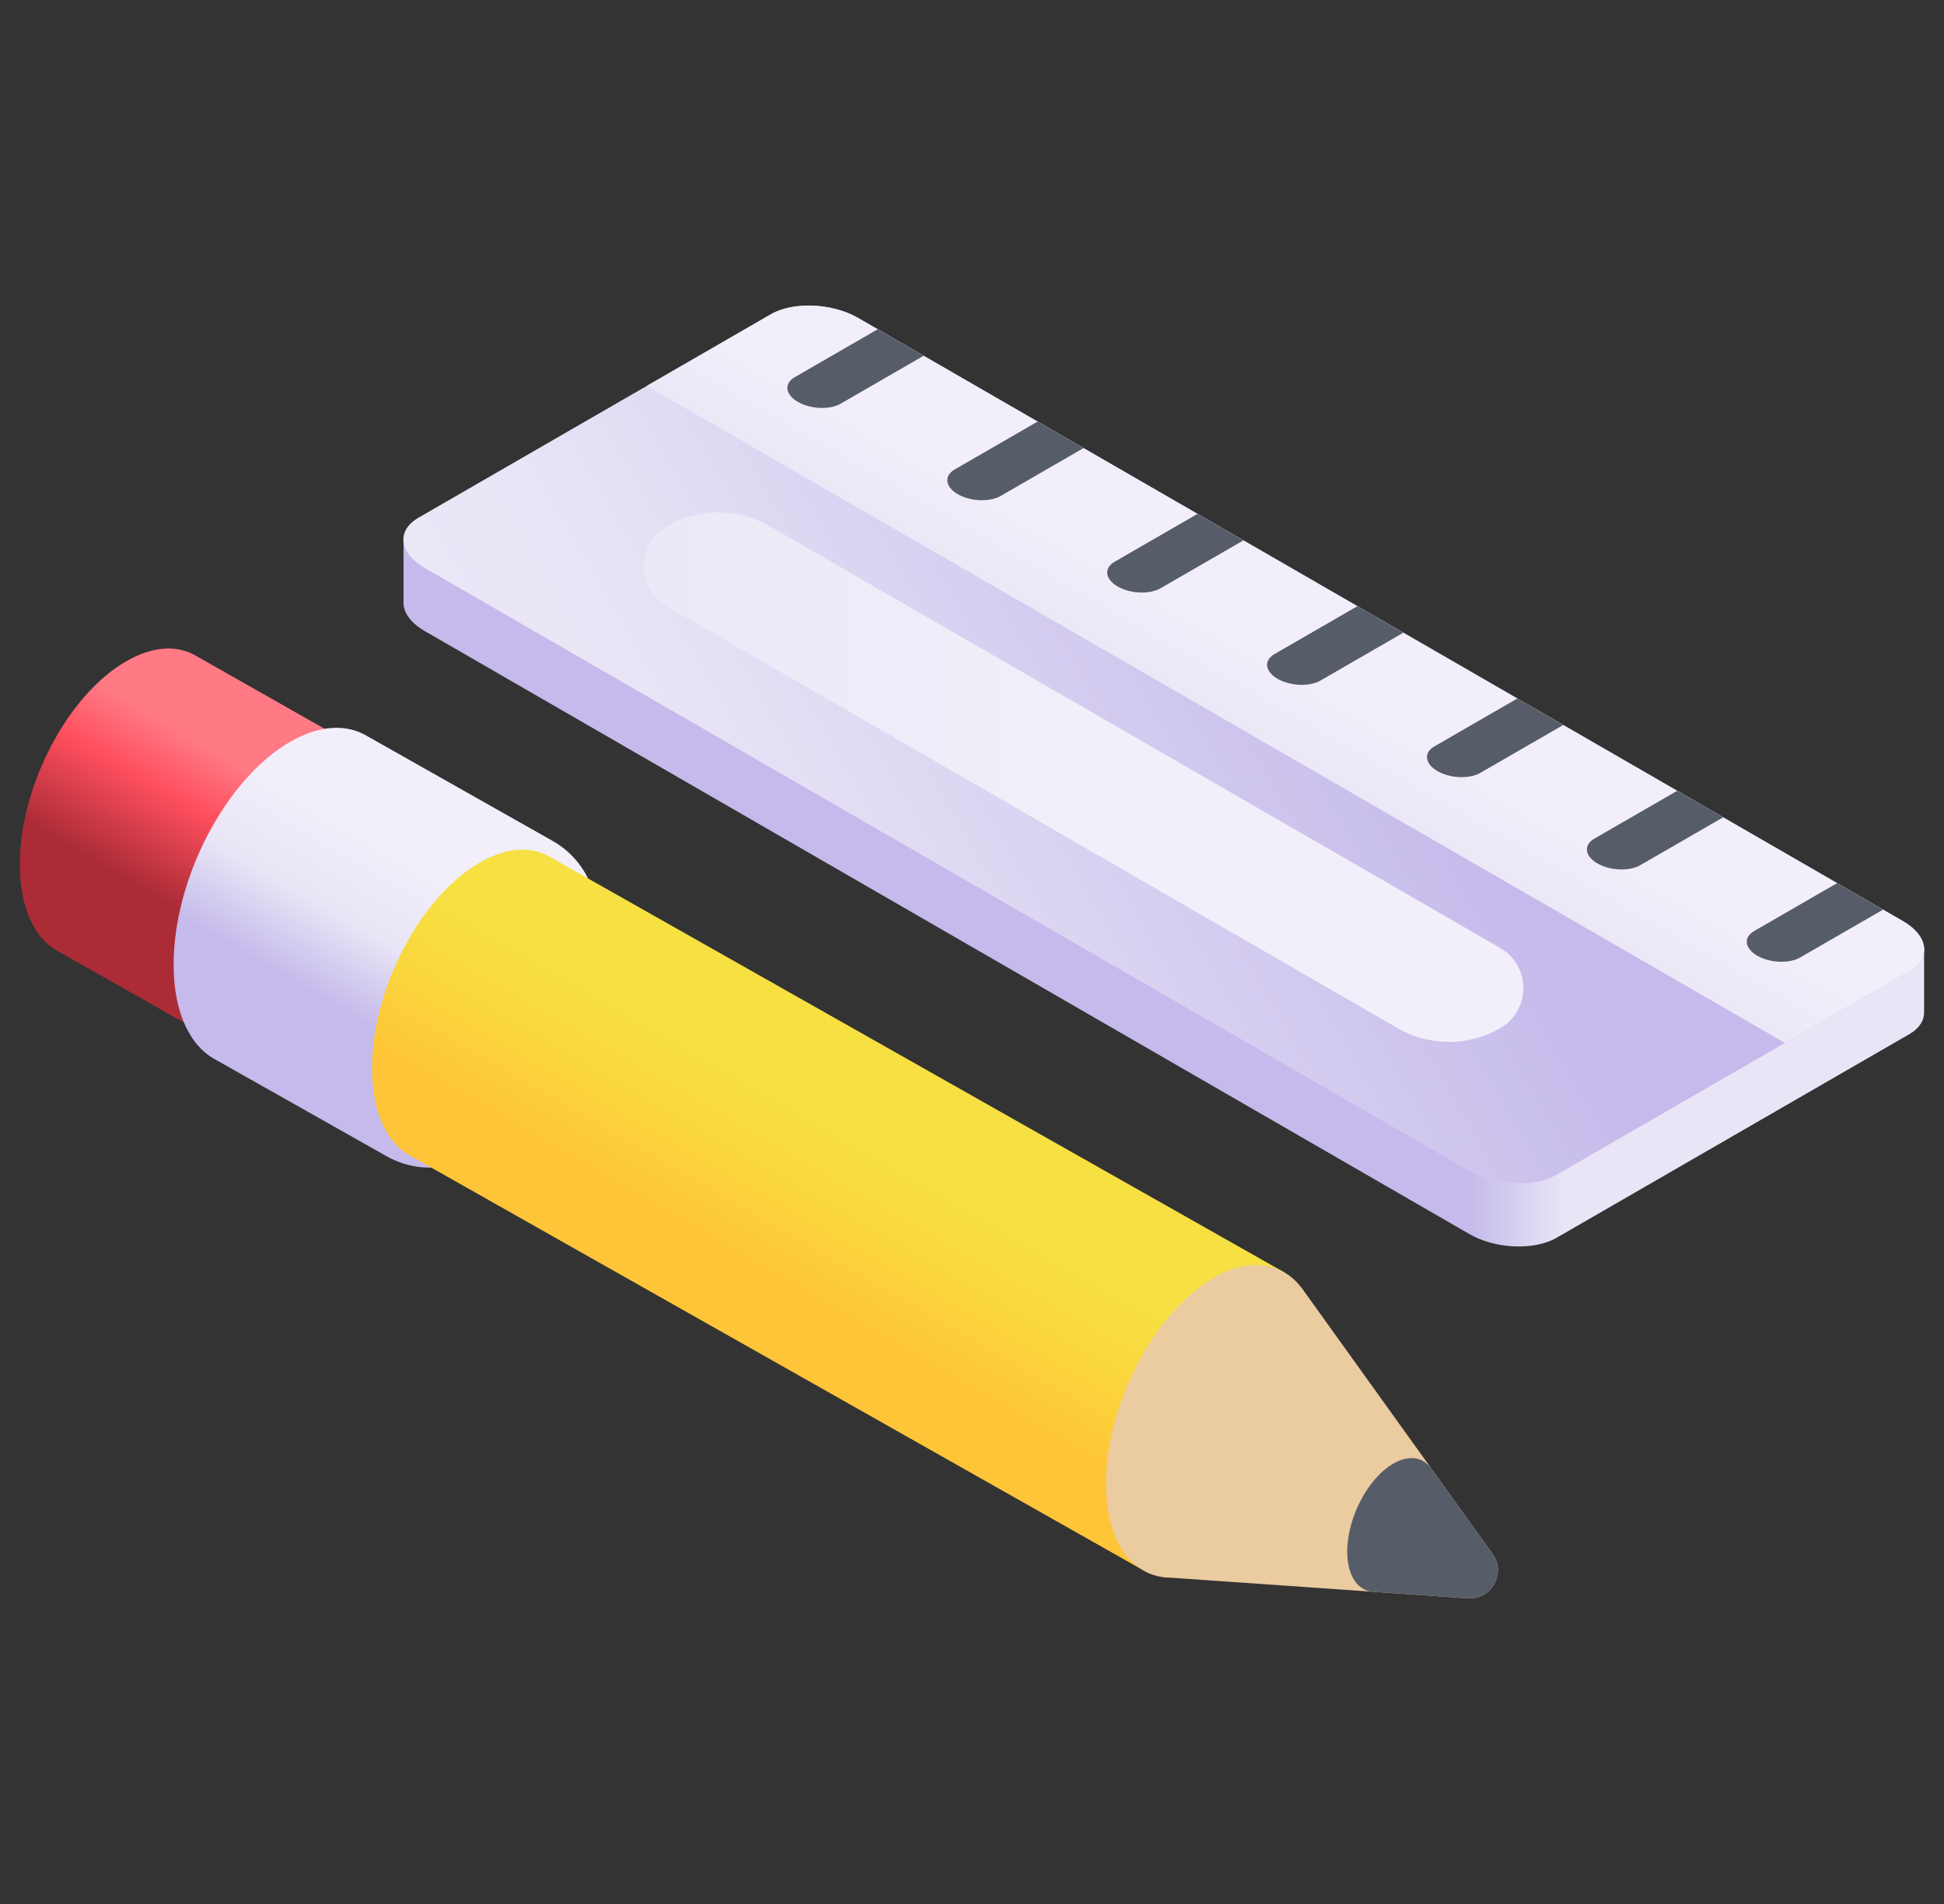 <svg width="49" height="48" viewBox="0 0 49 48" fill="none" xmlns="http://www.w3.org/2000/svg">
<rect x="0" y="0" width="49" height="48" fill="#333333" stroke="none"/>
<g clip-path="url(#clip0_209_9198)">
<path d="M48.497 25.493L48.499 25.494V23.901L10.171 13.655V15.15C10.149 15.411 10.329 15.691 10.704 15.908L37.042 31.114C37.691 31.489 38.673 31.529 39.235 31.205L48.12 26.075C48.388 25.921 48.511 25.711 48.497 25.493Z" fill="url(#paint0_linear_209_9198)"/>
<path d="M19.432 7.922L10.547 13.052C9.985 13.377 10.055 13.944 10.704 14.318L37.042 29.525C37.691 29.899 38.673 29.94 39.235 29.616L48.121 24.485C48.683 24.161 48.612 23.594 47.963 23.22L21.625 8.013C20.976 7.639 19.994 7.598 19.432 7.922Z" fill="url(#paint1_linear_209_9198)"/>
<path d="M16.811 13.263C17.61 12.802 18.594 12.802 19.392 13.263L37.812 23.897C38.591 24.347 38.591 25.472 37.812 25.922C37.013 26.383 36.03 26.383 35.231 25.922L16.811 15.287C16.032 14.838 16.032 13.713 16.811 13.263Z" fill="url(#paint2_linear_209_9198)"/>
<path d="M47.963 23.22L21.625 8.013C20.976 7.639 19.994 7.598 19.432 7.922L16.303 9.729L44.991 26.292L48.121 24.485C48.683 24.161 48.612 23.594 47.963 23.22Z" fill="url(#paint3_linear_209_9198)"/>
<path d="M44.216 23.471L46.307 22.263L47.464 22.932L45.373 24.139C45.097 24.298 44.613 24.279 44.294 24.094C43.974 23.909 43.939 23.63 44.216 23.471Z" fill="#565D68"/>
<path d="M40.186 21.143L42.276 19.936L43.434 20.605L41.343 21.812C41.066 21.971 40.583 21.951 40.263 21.767C39.944 21.582 39.909 21.303 40.186 21.143Z" fill="#565D68"/>
<path d="M36.155 18.817L38.246 17.609L39.403 18.277L37.312 19.485C37.036 19.644 36.552 19.624 36.233 19.44C35.913 19.255 35.878 18.976 36.155 18.817Z" fill="#565D68"/>
<path d="M32.125 16.489L34.215 15.282L35.373 15.95L33.282 17.158C33.005 17.317 32.522 17.297 32.202 17.113C31.883 16.928 31.848 16.649 32.125 16.489Z" fill="#565D68"/>
<path d="M28.094 14.162L30.185 12.955L31.342 13.623L29.251 14.831C28.974 14.99 28.491 14.97 28.172 14.786C27.852 14.601 27.817 14.322 28.094 14.162Z" fill="#565D68"/>
<path d="M24.064 11.835L26.154 10.628L27.312 11.296L25.221 12.504C24.944 12.663 24.461 12.643 24.141 12.459C23.822 12.274 23.787 11.995 24.064 11.835Z" fill="#565D68"/>
<path d="M20.033 9.508L22.124 8.301L23.281 8.969L21.19 10.177C20.914 10.336 20.43 10.316 20.111 10.132C19.791 9.947 19.756 9.668 20.033 9.508Z" fill="#565D68"/>
<path d="M4.976 16.554C4.501 16.257 3.871 16.272 3.181 16.671C1.7 17.526 0.5 19.819 0.5 21.793C0.5 22.911 0.885 23.687 1.488 23.994L10.409 29.053L14.011 21.68L4.976 16.554Z" fill="url(#paint4_linear_209_9198)"/>
<path d="M9.283 18.573C8.762 18.247 8.072 18.264 7.315 18.701C5.692 19.638 4.376 22.151 4.376 24.316C4.376 25.541 4.799 26.392 5.46 26.729L9.749 29.151C10.852 29.774 12.252 29.34 12.807 28.201L14.822 24.079C15.332 23.033 14.941 21.77 13.927 21.198L9.283 18.573Z" fill="url(#paint5_linear_209_9198)"/>
<path d="M13.907 21.628C13.426 21.328 12.789 21.343 12.091 21.746C10.592 22.611 9.378 24.932 9.378 26.929C9.378 28.061 9.768 28.846 10.378 29.157L28.738 39.542L32.382 32.082L13.907 21.628Z" fill="url(#paint6_linear_209_9198)"/>
<path d="M36.996 40.295C37.595 40.337 37.972 39.661 37.622 39.173L32.843 32.515C32.841 32.513 32.84 32.51 32.838 32.508C32.35 31.831 31.526 31.676 30.591 32.215C29.093 33.08 27.879 35.401 27.879 37.398C27.879 38.883 28.55 39.771 29.51 39.774L36.996 40.295Z" fill="#EBCBA0"/>
<path d="M34.675 40.133L36.996 40.295C37.595 40.337 37.972 39.661 37.622 39.173L36.116 37.075L36.115 37.076C35.912 36.743 35.543 36.653 35.12 36.898C34.478 37.268 33.958 38.261 33.958 39.117C33.958 39.697 34.198 40.063 34.552 40.124L34.552 40.124L34.556 40.125C34.594 40.131 34.634 40.134 34.675 40.133Z" fill="#565D68"/>
</g>
<defs>
<linearGradient id="paint0_linear_209_9198" x1="37.035" y1="22.54" x2="39.441" y2="22.54" gradientUnits="userSpaceOnUse">
<stop stop-color="#C5BAEB"/>
<stop offset="1" stop-color="#E9E5F6"/>
</linearGradient>
<linearGradient id="paint1_linear_209_9198" x1="34.281" y1="15.913" x2="5.057" y2="32.785" gradientUnits="userSpaceOnUse">
<stop stop-color="#C5BAEB"/>
<stop offset="0.484" stop-color="#E9E5F6"/>
<stop offset="1" stop-color="#F2EFFA"/>
</linearGradient>
<linearGradient id="paint2_linear_209_9198" x1="-4.464" y1="19.592" x2="27.882" y2="19.592" gradientUnits="userSpaceOnUse">
<stop stop-color="#C5BAEB"/>
<stop offset="0.484" stop-color="#E9E5F6"/>
<stop offset="1" stop-color="#F2EFFA"/>
</linearGradient>
<linearGradient id="paint3_linear_209_9198" x1="26.775" y1="20.238" x2="29.799" y2="14.996" gradientUnits="userSpaceOnUse">
<stop stop-color="#C5BAEB"/>
<stop offset="0.484" stop-color="#E9E5F6"/>
<stop offset="1" stop-color="#F2EFFA"/>
</linearGradient>
<linearGradient id="paint4_linear_209_9198" x1="5.946" y1="23.755" x2="7.909" y2="20.356" gradientUnits="userSpaceOnUse">
<stop stop-color="#AB2C37"/>
<stop offset="0.617" stop-color="#FF4F5E"/>
<stop offset="1" stop-color="#FF7A85"/>
</linearGradient>
<linearGradient id="paint5_linear_209_9198" x1="8.55" y1="25.441" x2="10.692" y2="21.731" gradientUnits="userSpaceOnUse">
<stop stop-color="#C5BAEB"/>
<stop offset="0.484" stop-color="#E9E5F6"/>
<stop offset="1" stop-color="#F2EFFA"/>
</linearGradient>
<linearGradient id="paint6_linear_209_9198" x1="19.195" y1="32.172" x2="21.302" y2="28.522" gradientUnits="userSpaceOnUse">
<stop stop-color="#FFC538"/>
<stop offset="0.508" stop-color="#FAD53D"/>
<stop offset="1" stop-color="#F7E041"/>
</linearGradient>
<clipPath id="clip0_209_9198">
<rect width="48" height="48" fill="white" transform="translate(0.5)"/>
</clipPath>
</defs>
</svg>

